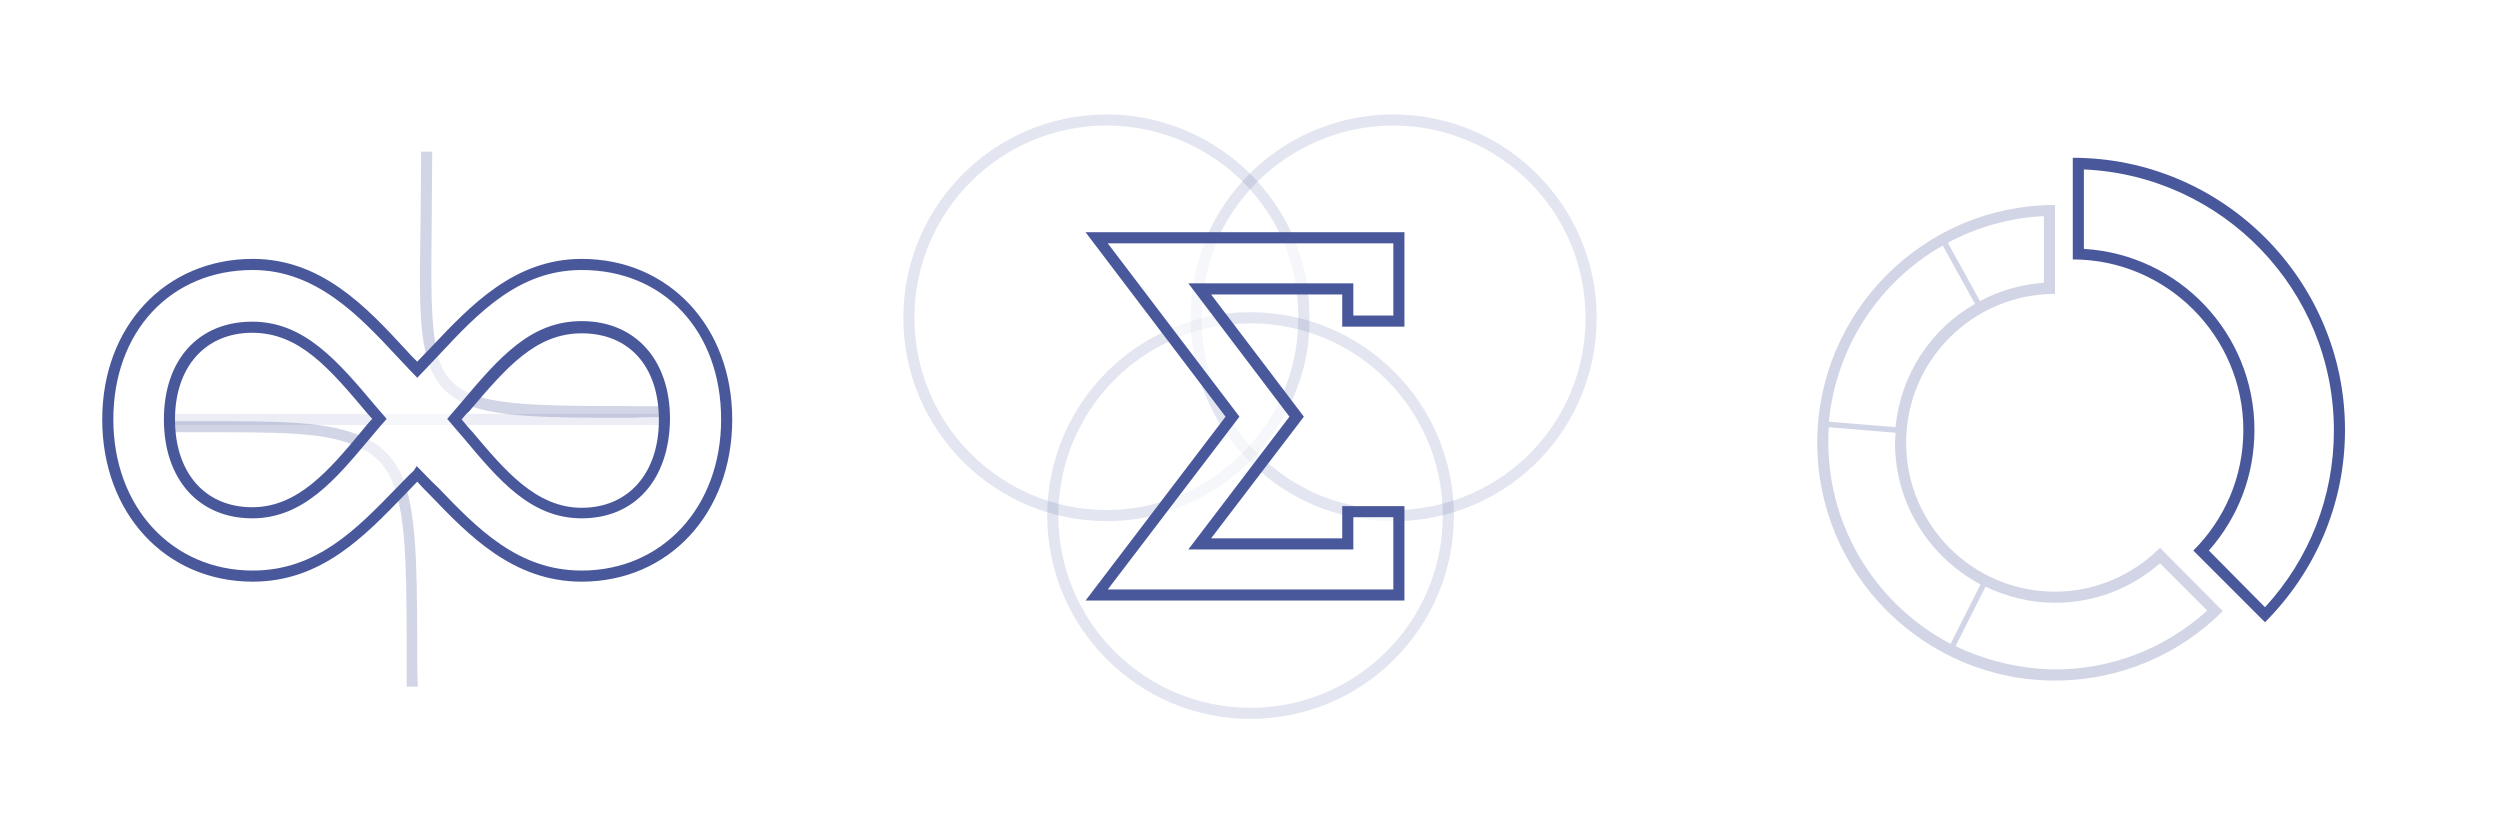 <svg viewBox="0 0 450 150" xmlns="http://www.w3.org/2000/svg" fill-rule="evenodd" clip-rule="evenodd" stroke-linejoin="round" stroke-miterlimit="1.414"><path fill="#49589b" fill-opacity=".05" d="M68.3 74.5h13.5v2H68.3z"/><path d="M71.4 89c-1.2-4.3-3.2-6.8-6.6-8.4l.9-1.8c3.9 1.9 6.3 4.8 7.6 9.7l-1.9.5zm10.4-14.5h37.7v2H81.8v-2zm-13.6 0v2H30.5v-2h37.7zm16.1-1.6c-4.1-1.6-6.4-4.4-7.6-9.1l1.9-.5c1 4.1 2.9 6.3 6.4 7.7l-.7 1.9z" fill="#49589b" fill-opacity=".1"/><path d="M75.2 123.6h-2v-3.7c0-14.9 0-24.7-1.8-30.9l1.9-.5c1.8 6.5 1.8 16.4 1.8 31.5l.1 3.6zm-41-45.8h-3.7v-2h3.7c17.2 0 25.1 0 31.5 3l-.9 1.8c-6-2.9-13.7-2.8-30.6-2.8zm81.6-2.7c-1.1.1-2.2.1-3.3.1-14.1 0-22.8-.1-28.3-2.3L85 71c5.5 2.1 15 2.1 30.8 2.1h3.7v2h-3.7zM76.7 63.8c-1.3-5.1-1.2-12.4-1-23.4 0-3.9.1-8.3.1-13.1h2c0 4.9-.1 9.3-.1 13.2-.1 10.9-.2 18 1 22.9l-2 .4z" fill="#49589b" fill-opacity=".25"/><path d="M104.7 104.7c-12.3 0-20.3-8.3-27.3-15.6-.8-.8-1.6-1.6-2.3-2.4-.8.8-1.6 1.7-2.4 2.5-7 7.2-14.8 15.5-27.2 15.5-15.7 0-27.1-12.3-27.1-29.2 0-16.8 11.4-28.9 27.1-28.9 12.3 0 20.4 8.6 27.5 16.3.7.8 1.4 1.5 2.1 2.2.9-.9 1.7-1.8 2.6-2.7 7-7.4 14.9-15.8 27-15.8 15.7 0 27.1 12.2 27.1 28.9 0 16.9-11.4 29.2-27.1 29.2zM75 83.9l.7.7c1 1 2 2.1 3.1 3.1 7.1 7.4 14.4 15 25.9 15 14.5 0 25.1-11.4 25.1-27.2 0-15.9-10.3-26.9-25.1-26.9-11.3 0-18.6 7.7-25.6 15.2-1.1 1.2-4 4.2-4 4.2s-2.6-2.7-3.6-3.8c-6.8-7.3-14.6-15.6-26-15.6-14.8 0-25.1 11.1-25.1 26.9 0 15.8 10.6 27.2 25.1 27.2 11.5 0 18.7-7.5 25.8-14.8 1.1-1.1 2.1-2.2 3.2-3.2l.5-.8zm29.7 9.4c-9.2 0-15-7-21.2-14.4-.8-.9-3-3.5-3-3.5l2.4-2.8c7-8.3 12.6-14.8 21.8-14.8 9.6 0 15.9 6.9 15.9 17.6-.1 10.9-6.3 17.9-15.9 17.9zM83.1 75.5c.6.7 1.2 1.5 1.9 2.2 5.9 7 11.5 13.7 19.7 13.7 8.4 0 13.9-6.2 13.9-15.8 0-9.6-5.3-15.6-13.9-15.6-8.3 0-13.6 6.2-20.3 14.1-.5.4-.9.9-1.3 1.4zM45.4 93.3c-9.6 0-15.9-7-15.9-17.8 0-10.7 6.2-17.6 15.9-17.6 9.4 0 15.4 7.1 22.3 15.3l1.9 2.2s-2.2 2.5-3 3.5c-6.2 7.4-12 14.4-21.2 14.4zm0-33.4c-8.4 0-13.9 6.1-13.9 15.6 0 9.6 5.4 15.8 13.9 15.8 8.2 0 13.8-6.6 19.7-13.7.6-.7 1.2-1.5 1.9-2.2l-.8-.9c-6.9-8.2-12.3-14.6-20.8-14.6z" fill="#49589b" fill-rule="nonzero"/><path d="M250.8 93.8c-2.6 0-5.1-.3-7.6-.8l.4-2c2.3.5 4.8.7 7.2.7v2.1zm-24.7-9.6c-2.4-2.2-4.5-4.7-6.2-7.4l1.7-1.1c1.6 2.6 3.6 4.9 5.8 7l-1.3 1.5zm-9.8-15c-1.3-3.9-2-7.9-2-12 0-5.1 1-10.1 3.1-14.8l1.8.8c-1.9 4.4-2.9 9.1-2.9 14 0 3.9.6 7.7 1.9 11.4l-1.9.6z" fill="#49589b" fill-opacity=".05"/><path d="M209.7 92.2l-.6-1.9c9.4-2.8 17.2-9.6 21.4-18.5l1.8.8c-4.4 9.5-12.6 16.6-22.6 19.6zm1.3-31l-.8-1.8c3.2-1.4 6.6-2.4 10.1-2.9l.3 2c-3.3.4-6.6 1.3-9.6 2.7zm22.4-9.2c-.5-3-1.3-6-2.5-8.8l1.8-.8c1.3 3 2.2 6.1 2.7 9.3l-2 .3z" fill="#49589b" fill-opacity=".05"/><path d="M232.3 72.6l-1.8-.8c2.1-4.6 3.2-9.5 3.2-14.6 0-1.7-.1-3.5-.4-5.2l2-.3c.3 1.8.4 3.7.4 5.5.1 5.4-1.1 10.6-3.4 15.4zM199.2 93.8c-20.2 0-36.6-16.4-36.6-36.6 0-20.2 16.4-36.6 36.6-36.6 14.5 0 27.6 8.6 33.5 21.8l-1.8.8c-5.5-12.5-18-20.6-31.7-20.6-19.1 0-34.6 15.5-34.6 34.6s15.5 34.6 34.6 34.6c3.4 0 6.8-.5 10-1.5l.6 1.9c-3.5 1.1-7 1.6-10.6 1.6z" fill="#49589b" fill-opacity=".15" fill-rule="nonzero"/><path d="M250.8 93.8v-2h1.2c18.7-.7 33.4-15.8 33.4-34.6 0-19.1-15.5-34.6-34.6-34.6-13.7 0-26.1 8.1-31.7 20.6l-1.8-.8c5.9-13.3 19-21.8 33.5-21.8 20.2 0 36.6 16.4 36.6 36.6 0 19.8-15.5 35.9-35.3 36.6h-1.3zM219.9 76.8c-1.5-2.4-2.7-4.9-3.7-7.6l1.9-.7c.9 2.5 2 4.9 3.5 7.2l-1.7 1.1zM243.2 93c-6.4-1.3-12.3-4.4-17.1-8.8l1.4-1.5c4.6 4.2 10.1 7.1 16.2 8.3l-.5 2z" fill="#49589b" fill-opacity=".15" fill-rule="nonzero"/><path d="M225.1 129.4c-20.2 0-36.6-16.4-36.6-36.6 0-14.4 8.5-27.5 21.7-33.4l.8 1.8c-12.5 5.6-20.5 18-20.5 31.6 0 19.1 15.5 34.6 34.6 34.6s34.6-15.5 34.6-34.6-15.5-34.6-34.6-34.6c-1.5 0-3 .1-4.5.3l-.3-2c1.6-.2 3.2-.3 4.8-.3 20.2 0 36.6 16.4 36.6 36.6 0 20.2-16.4 36.6-36.6 36.6z" fill="#49589b" fill-opacity=".15" fill-rule="nonzero"/><path d="M250.8 43.8v13h-7.2V51h-29.7l18.2 24-18.2 23.9h29.7v-5.8h7.2v13h-51.4L223.1 75l-23.7-31.2h51.4m2-2h-57.4L220.6 75l-25.2 33.1h57.4v-17h-11.2v5.8H218L234.7 75 218 53h23.6v5.8h11.2v-17zM375.1 30.5c25 1.1 45 21.7 45 47 0 11.9-4.4 23.1-12.4 31.8l-10.1-10.2c5.3-6 8.2-13.6 8.2-21.7 0-17.4-13.6-31.6-30.7-32.6V30.5m-2-2.1v18.3c16.9 0 30.7 13.8 30.7 30.7 0 8.5-3.4 16.1-9 21.7l12.9 12.9c8.9-8.9 14.4-21.1 14.4-34.6 0-27-22-49-49-49z" fill="#49589b" fill-rule="nonzero"/><path d="M388.8 98.6c-4.9 4.9-11.6 7.9-18.9 7.9-14.8 0-26.8-12-26.8-26.8s12-26.8 26.8-26.8v-16c-23.6 0-42.8 19.2-42.8 42.8 0 23.6 19.2 42.8 42.8 42.8 11.8 0 22.5-4.8 30.2-12.5l-11.3-11.4zm-20.9-47.7c-4.1.3-8 1.4-11.5 3.3l-5.8-10.5c5.2-2.8 11.1-4.5 17.3-4.8v12zm-18.2-6.7l5.8 10.5c-7.9 4.5-13.4 12.7-14.3 22.2l-12-1c1.3-13.6 9.2-25.3 20.5-31.7zm-20.6 35.4c0-.9 0-1.8.1-2.7l12 1c0 .6-.1 1.2-.1 1.8 0 11 6.2 20.6 15.4 25.5l-5.4 10.7c-13.1-6.9-22-20.6-22-36.3zm22.9 36.7l5.4-10.7c3.8 1.8 8 2.9 12.5 2.9 7 0 13.6-2.5 18.9-7.1l8.5 8.5c-7.5 6.8-17.2 10.6-27.4 10.6-6.4-.1-12.5-1.6-17.9-4.2z" fill="#49589b" fill-opacity=".25" fill-rule="nonzero"/></svg>